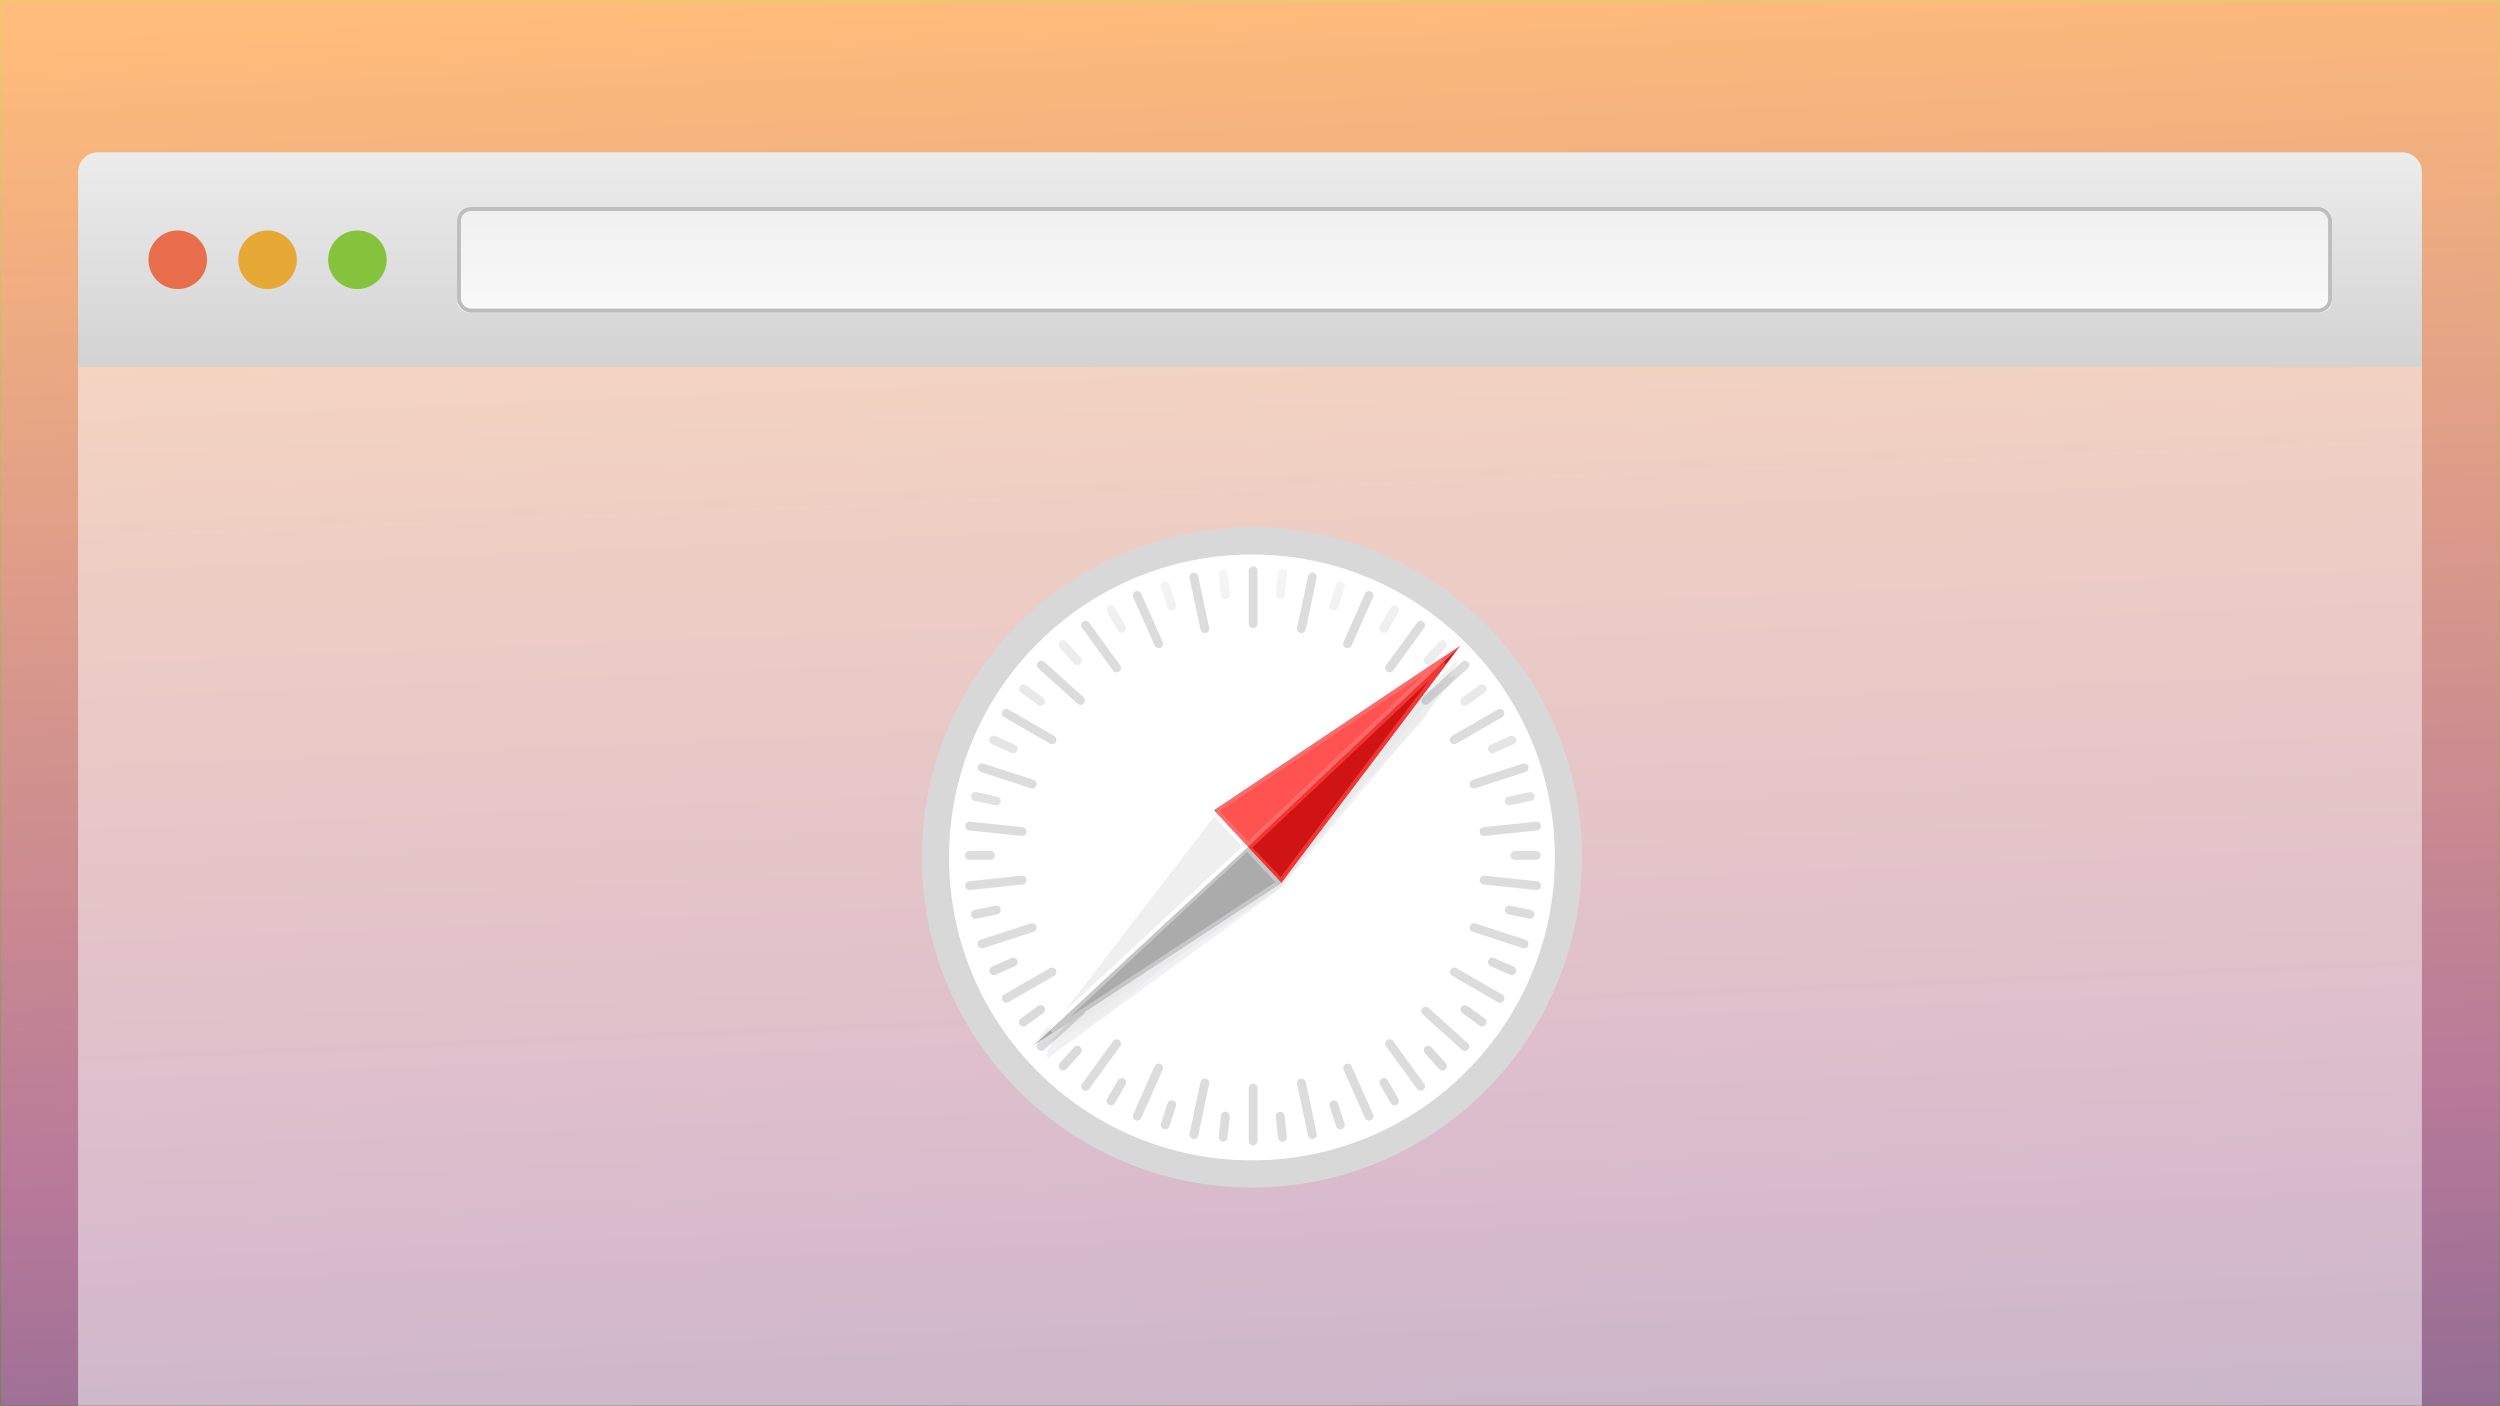 <svg xmlns="http://www.w3.org/2000/svg" xmlns:xlink="http://www.w3.org/1999/xlink" width="640" height="360" viewBox="0 0 640 360">
  <defs>
    <linearGradient id="picture-b" x1="50%" x2="50%" y1="0%" y2="100%">
      <stop offset="0%" stop-color="#B4EC51"/>
      <stop offset="100%" stop-color="#429321"/>
    </linearGradient>
    <rect id="picture-a" width="640" height="360"/>
    <linearGradient id="picture-c" x1="14.554%" x2="5.225%" y1="126.936%" y2="1.533%">
      <stop offset="0%" stop-color="#74628F"/>
      <stop offset="33.77%" stop-color="#B77999"/>
      <stop offset="100%" stop-color="#FFBC7A"/>
    </linearGradient>
    <path id="picture-e" d="M0,0 L0,274.991 C0,277.758 2.233,280 5.007,280 L594.993,280 C597.758,280 600,277.767 600,274.991 L600,0 L0,0 Z"/>
    <linearGradient id="picture-g" x1="50%" x2="50%" y1="0%" y2="100%">
      <stop offset="0%" stop-color="#ECECEC"/>
      <stop offset="100%" stop-color="#D3D3D3"/>
    </linearGradient>
    <linearGradient id="picture-h" x1="50%" x2="50%" y1="0%" y2="100%">
      <stop offset="0%" stop-color="#F1F1F1"/>
      <stop offset="100%" stop-color="#FFF"/>
    </linearGradient>
    <rect id="picture-i" width="480" height="27" x="97" y="14" rx="3"/>
    <linearGradient id="picture-k" x1="50%" x2="50%" y1="0%" y2="100%">
      <stop offset="0%" stop-color="#FFF" stop-opacity=".5"/>
      <stop offset="100%" stop-opacity=".15"/>
    </linearGradient>
    <path id="picture-j" d="M147.406,73.984 C147.406,74.611 146.897,75.111 146.27,75.111 L140.843,75.111 C140.212,75.111 139.707,74.607 139.707,73.984 C139.707,73.358 140.215,72.858 140.843,72.858 L146.27,72.858 C146.9,72.858 147.406,73.362 147.406,73.984 Z M145.795,89.307 C145.665,89.92 145.063,90.303 144.45,90.173 L139.141,89.044 C138.524,88.913 138.135,88.315 138.264,87.706 C138.395,87.093 138.996,86.71 139.61,86.84 L144.918,87.969 C145.535,88.1 145.924,88.698 145.795,89.307 Z M141.034,103.96 C140.779,104.532 140.111,104.782 139.538,104.527 L134.58,102.32 C134.004,102.063 133.748,101.397 134.001,100.828 C134.256,100.256 134.924,100.006 135.497,100.261 L140.455,102.468 C141.031,102.725 141.287,103.391 141.034,103.96 Z M133.331,117.302 C132.962,117.809 132.257,117.915 131.749,117.546 L127.359,114.356 C126.849,113.986 126.736,113.281 127.102,112.777 C127.47,112.27 128.176,112.165 128.683,112.533 L133.074,115.723 C133.584,116.094 133.696,116.799 133.331,117.302 Z M123.022,128.752 C122.556,129.171 121.844,129.128 121.424,128.662 L117.793,124.629 C117.371,124.16 117.408,123.447 117.87,123.031 C118.336,122.611 119.048,122.655 119.467,123.121 L123.099,127.154 C123.521,127.623 123.484,128.336 123.022,128.752 Z M110.557,137.808 C110.014,138.121 109.327,137.931 109.013,137.387 L106.3,132.688 C105.985,132.141 106.169,131.452 106.708,131.14 C107.25,130.827 107.938,131.018 108.251,131.561 L110.965,136.261 C111.28,136.807 111.096,137.497 110.557,137.808 Z M96.482,144.074 C95.886,144.268 95.254,143.939 95.06,143.342 L93.383,138.181 C93.188,137.581 93.511,136.945 94.103,136.752 C94.699,136.559 95.332,136.888 95.526,137.485 L97.203,142.646 C97.398,143.246 97.074,143.882 96.482,144.074 Z M81.412,147.278 C80.789,147.343 80.238,146.89 80.173,146.266 L79.606,140.868 C79.54,140.241 79.988,139.686 80.607,139.621 C81.23,139.555 81.781,140.009 81.847,140.633 L82.414,146.03 C82.48,146.657 82.031,147.213 81.412,147.278 Z M66.005,147.278 C65.382,147.212 64.938,146.654 65.003,146.03 L65.571,140.633 C65.637,140.006 66.191,139.556 66.81,139.621 C67.433,139.686 67.877,140.245 67.812,140.868 L67.244,146.266 C67.179,146.893 66.624,147.343 66.005,147.278 Z M50.935,144.074 C50.339,143.881 50.021,143.243 50.215,142.646 L51.892,137.485 C52.087,136.885 52.722,136.56 53.314,136.752 C53.91,136.946 54.228,137.584 54.035,138.181 L52.358,143.342 C52.163,143.942 51.527,144.267 50.935,144.074 Z M36.86,137.808 C36.318,137.495 36.139,136.804 36.452,136.261 L39.166,131.561 C39.481,131.015 40.171,130.829 40.71,131.14 C41.252,131.454 41.431,132.144 41.117,132.688 L38.404,137.387 C38.088,137.934 37.399,138.119 36.86,137.808 Z M24.396,128.752 C23.93,128.333 23.899,127.62 24.319,127.154 L27.95,123.121 C28.372,122.652 29.085,122.614 29.547,123.031 C30.013,123.45 30.044,124.162 29.624,124.629 L25.993,128.662 C25.571,129.13 24.858,129.168 24.396,128.752 Z M14.087,117.302 C13.718,116.795 13.836,116.092 14.343,115.723 L18.734,112.533 C19.244,112.163 19.949,112.274 20.315,112.777 C20.683,113.284 20.566,113.988 20.058,114.356 L15.668,117.546 C15.158,117.917 14.452,117.806 14.087,117.302 Z M6.383,103.96 C6.128,103.387 6.39,102.724 6.963,102.468 L11.92,100.261 C12.497,100.004 13.163,100.26 13.416,100.828 C13.671,101.401 13.41,102.064 12.837,102.32 L7.879,104.527 C7.303,104.783 6.636,104.528 6.383,103.96 Z M1.622,89.307 C1.492,88.694 1.885,88.099 2.499,87.969 L7.807,86.84 C8.424,86.709 9.023,87.098 9.153,87.706 C9.283,88.319 8.89,88.914 8.276,89.044 L2.968,90.173 C2.351,90.304 1.752,89.916 1.622,89.307 Z M0.012,73.984 C0.012,73.358 0.52,72.858 1.148,72.858 L6.575,72.858 C7.205,72.858 7.711,73.362 7.711,73.984 C7.711,74.611 7.202,75.111 6.575,75.111 L1.148,75.111 C0.517,75.111 0.012,74.607 0.012,73.984 Z M1.622,58.662 C1.752,58.049 2.354,57.666 2.968,57.796 L8.276,58.924 C8.893,59.056 9.282,59.654 9.153,60.263 C9.023,60.876 8.421,61.259 7.807,61.129 L2.499,60 C1.882,59.869 1.493,59.271 1.622,58.662 Z M6.383,44.009 C6.638,43.437 7.306,43.187 7.879,43.442 L12.837,45.649 C13.413,45.906 13.67,46.572 13.416,47.141 C13.162,47.713 12.494,47.963 11.92,47.708 L6.963,45.501 C6.386,45.244 6.13,44.578 6.383,44.009 Z M14.087,30.666 C14.455,30.16 15.16,30.054 15.668,30.423 L20.058,33.613 C20.569,33.983 20.681,34.688 20.315,35.192 C19.947,35.699 19.241,35.804 18.734,35.436 L14.343,32.246 C13.833,31.875 13.721,31.17 14.087,30.666 Z M24.396,19.217 C24.861,18.798 25.573,18.841 25.993,19.307 L29.624,23.34 C30.047,23.809 30.01,24.522 29.547,24.938 C29.082,25.358 28.37,25.314 27.95,24.848 L24.319,20.815 C23.897,20.346 23.933,19.633 24.396,19.217 Z M36.86,10.161 C37.403,9.848 38.09,10.038 38.404,10.582 L41.117,15.281 C41.433,15.828 41.249,16.517 40.71,16.828 C40.167,17.142 39.48,16.951 39.166,16.408 L36.452,11.708 C36.137,11.162 36.321,10.472 36.86,10.161 Z M50.935,3.895 C51.531,3.701 52.164,4.03 52.358,4.627 L54.035,9.788 C54.23,10.388 53.906,11.024 53.314,11.217 C52.718,11.41 52.085,11.081 51.892,10.484 L50.215,5.323 C50.02,4.723 50.343,4.087 50.935,3.895 Z M66.005,0.691 C66.628,0.626 67.179,1.079 67.244,1.703 L67.812,7.1 C67.878,7.728 67.429,8.283 66.81,8.348 C66.187,8.413 65.636,7.96 65.571,7.336 L65.003,1.939 C64.938,1.311 65.386,0.756 66.005,0.691 Z M81.412,0.691 C82.035,0.757 82.479,1.315 82.414,1.939 L81.847,7.336 C81.781,7.963 81.226,8.413 80.607,8.348 C79.984,8.282 79.54,7.724 79.606,7.1 L80.173,1.703 C80.239,1.076 80.793,0.626 81.412,0.691 Z M96.482,3.895 C97.078,4.088 97.397,4.726 97.203,5.323 L95.526,10.484 C95.331,11.084 94.695,11.409 94.103,11.217 C93.507,11.023 93.189,10.385 93.383,9.788 L95.06,4.627 C95.255,4.027 95.89,3.702 96.482,3.895 Z M110.557,10.161 C111.1,10.474 111.279,11.165 110.965,11.708 L108.251,16.408 C107.936,16.954 107.247,17.14 106.708,16.828 C106.165,16.515 105.986,15.825 106.3,15.281 L109.013,10.582 C109.329,10.035 110.018,9.85 110.557,10.161 Z M123.022,19.217 C123.487,19.636 123.518,20.349 123.099,20.815 L119.467,24.848 C119.045,25.317 118.332,25.355 117.87,24.938 C117.404,24.519 117.373,23.807 117.793,23.34 L121.424,19.307 C121.846,18.838 122.559,18.801 123.022,19.217 Z M133.331,30.666 C133.699,31.173 133.581,31.877 133.074,32.246 L128.683,35.436 C128.173,35.806 127.468,35.695 127.102,35.192 C126.734,34.685 126.851,33.981 127.359,33.613 L131.749,30.423 C132.26,30.052 132.965,30.163 133.331,30.666 Z M141.034,44.009 C141.289,44.582 141.028,45.245 140.455,45.501 L135.497,47.708 C134.921,47.964 134.254,47.709 134.001,47.141 C133.746,46.568 134.007,45.905 134.58,45.649 L139.538,43.442 C140.114,43.185 140.781,43.441 141.034,44.009 Z M145.795,58.662 C145.925,59.275 145.532,59.87 144.918,60 L139.61,61.129 C138.993,61.26 138.394,60.871 138.264,60.263 C138.134,59.65 138.528,59.055 139.141,58.924 L144.45,57.796 C145.067,57.665 145.666,58.053 145.795,58.662 Z"/>
    <filter id="picture-l" width="247%" height="127.9%" x="-73.5%" y="-13.9%" filterUnits="objectBoundingBox">
      <feGaussianBlur in="SourceGraphic" stdDeviation="6"/>
    </filter>
    <filter id="picture-m" width="174.4%" height="114.9%" x="-37.2%" y="-7.4%" filterUnits="objectBoundingBox">
      <feGaussianBlur in="SourceGraphic" stdDeviation="3"/>
    </filter>
    <filter id="picture-n" width="174.2%" height="115.6%" x="-37.1%" y="-7.8%" filterUnits="objectBoundingBox">
      <feGaussianBlur in="SourceGraphic" stdDeviation="3"/>
    </filter>
    <filter id="picture-o" width="1072.8%" height="201%" x="-486.4%" y="-50.5%" filterUnits="objectBoundingBox">
      <feGaussianBlur in="SourceGraphic" stdDeviation="24"/>
    </filter>
    <filter id="picture-p" width="468.1%" height="137.5%" x="-184.1%" y="-18.8%" filterUnits="objectBoundingBox">
      <feGaussianBlur in="SourceGraphic" stdDeviation="9"/>
    </filter>
    <polygon id="picture-q" points="12.299 0 12.828 75.19 25.466 75.002"/>
    <polygon id="picture-r" points=".711 0 .148 74.923 12.863 74.923"/>
    <polygon id="picture-s" points="13.452 0 13.487 74.827 26.28 74.827"/>
    <polygon id="picture-t" points="1.192 0 .939 74.783 13.675 74.783"/>
  </defs>
  <g fill="none" fill-rule="evenodd">
    <mask id="picture-d" fill="#fff">
      <use xlink:href="#picture-a"/>
    </mask>
    <use fill="url(#picture-b)" xlink:href="#picture-a"/>
    <rect width="640" height="360" fill="url(#picture-c)" mask="url(#picture-d)"/>
    <g mask="url(#picture-d)">
      <g transform="translate(20 39)">
        <g opacity=".5" transform="translate(0 54)">
          <mask id="picture-f" fill="#fff">
            <use xlink:href="#picture-e"/>
          </mask>
          <use fill="#FFF" opacity=".9" xlink:href="#picture-e"/>
          <path fill="#FFF" d="M0,0 L0,274.991 C0,277.758 2.233,280 5.007,280 L594.993,280 C597.758,280 600,277.767 600,274.991 L600,0 L0,0 Z" mask="url(#picture-f)" opacity=".8"/>
          <path fill="#FFF" d="M0,0 L0,274.991 C0,277.758 2.233,280 5.007,280 L594.993,280 C597.758,280 600,277.767 600,274.991 L600,0 L0,0 Z" mask="url(#picture-f)" opacity=".2" style="mix-blend-mode:overlay"/>
        </g>
        <path fill="url(#picture-g)" d="M5.007,0 C2.242,0 0,2.241 0,5.002 L0,55 L600,55 L600,5.002 C600,2.24 597.767,0 594.993,0 L5.007,0 Z"/>
        <circle cx="25.5" cy="27.5" r="7.5" fill="#E96E4C"/>
        <path fill="#E6A935" d="M48.5,35 C52.642,35 56,31.642 56,27.5 C56,23.358 52.642,20 48.5,20 C44.358,20 41,23.358 41,27.5 C41,31.642 44.358,35 48.5,35 Z"/>
        <circle cx="71.5" cy="27.5" r="7.5" fill="#85C33D"/>
        <g opacity=".85">
          <use fill="url(#picture-h)" xlink:href="#picture-i"/>
          <rect width="479" height="26" x="97.5" y="14.5" stroke="#B7B7B7" rx="3"/>
        </g>
        <g transform="translate(216 96)">
          <path fill="#D8D8D8" d="M84.5,169 C131.168,169 169,131.168 169,84.5 C169,37.832 131.168,0 84.5,0 C37.832,0 0,37.832 0,84.5 C0,131.168 37.832,169 84.5,169 Z"/>
          <circle cx="84.5" cy="84.5" r="77.552" fill="#FFF"/>
          <g transform="translate(11 10)">
            <g opacity=".5">
              <use fill="#DBDBDB" xlink:href="#picture-j"/>
              <use fill="url(#picture-k)" xlink:href="#picture-j"/>
            </g>
            <path fill="#DCDCDC" d="M73.797,0 C74.423,0 74.923,0.508 74.923,1.134 L74.923,14.639 C74.923,15.266 74.419,15.773 73.797,15.773 C73.17,15.773 72.67,15.265 72.67,14.639 L72.67,1.134 C72.67,0.507 73.174,0 73.797,0 Z M89.201,1.619 C89.814,1.749 90.198,2.35 90.068,2.963 L87.26,16.172 C87.129,16.786 86.53,17.177 85.922,17.048 C85.309,16.917 84.925,16.317 85.056,15.704 L87.863,2.494 C87.994,1.881 88.593,1.49 89.201,1.619 Z M103.933,6.406 C104.505,6.66 104.755,7.328 104.501,7.9 L99.008,20.237 C98.753,20.81 98.086,21.068 97.517,20.815 C96.945,20.56 96.694,19.893 96.949,19.321 L102.442,6.984 C102.697,6.41 103.364,6.153 103.933,6.406 Z M117.347,14.15 C117.854,14.519 117.96,15.223 117.592,15.73 L109.654,26.656 C109.285,27.163 108.579,27.277 108.076,26.911 C107.569,26.543 107.463,25.838 107.831,25.331 L115.769,14.406 C116.138,13.898 116.844,13.785 117.347,14.15 Z M128.858,24.515 C129.277,24.981 129.234,25.692 128.769,26.111 L118.733,35.148 C118.267,35.567 117.552,35.532 117.136,35.069 C116.717,34.604 116.76,33.892 117.225,33.473 L127.261,24.437 C127.727,24.017 128.442,24.052 128.858,24.515 Z M137.962,37.046 C138.276,37.589 138.086,38.276 137.543,38.589 L125.848,45.341 C125.305,45.655 124.613,45.472 124.302,44.933 C123.989,44.39 124.179,43.703 124.721,43.39 L136.417,36.638 C136.96,36.324 137.651,36.507 137.962,37.046 Z M144.263,51.196 C144.456,51.792 144.128,52.425 143.532,52.619 L130.688,56.792 C130.092,56.986 129.454,56.663 129.261,56.071 C129.068,55.475 129.396,54.842 129.992,54.649 L142.836,50.476 C143.432,50.282 144.07,50.605 144.263,51.196 Z M147.483,66.348 C147.549,66.971 147.096,67.521 146.473,67.587 L133.042,68.998 C132.418,69.064 131.861,68.615 131.796,67.996 C131.731,67.373 132.183,66.823 132.807,66.757 L146.237,65.346 C146.861,65.28 147.418,65.729 147.483,66.348 Z M147.483,81.837 C147.418,82.46 146.86,82.904 146.237,82.839 L132.807,81.427 C132.183,81.362 131.731,80.807 131.796,80.188 C131.862,79.565 132.419,79.121 133.042,79.186 L146.473,80.598 C147.097,80.664 147.548,81.218 147.483,81.837 Z M144.263,96.988 C144.069,97.584 143.431,97.903 142.836,97.709 L129.992,93.536 C129.395,93.342 129.069,92.706 129.261,92.114 C129.455,91.518 130.092,91.199 130.688,91.393 L143.532,95.566 C144.129,95.76 144.455,96.396 144.263,96.988 Z M137.962,111.138 C137.649,111.681 136.959,111.86 136.417,111.547 L124.721,104.795 C124.178,104.481 123.991,103.791 124.302,103.252 C124.616,102.709 125.306,102.53 125.848,102.843 L137.543,109.595 C138.087,109.909 138.274,110.6 137.962,111.138 Z M128.858,123.67 C128.439,124.135 127.727,124.167 127.261,123.748 L117.225,114.712 C116.759,114.292 116.72,113.578 117.136,113.115 C117.555,112.65 118.267,112.618 118.733,113.037 L128.769,122.073 C129.235,122.493 129.274,123.207 128.858,123.67 Z M117.347,134.034 C116.84,134.402 116.137,134.286 115.769,133.779 L107.831,122.853 C107.462,122.346 107.572,121.639 108.076,121.273 C108.583,120.905 109.286,121.022 109.654,121.529 L117.592,132.454 C117.961,132.962 117.85,133.668 117.347,134.034 Z M103.933,141.779 C103.36,142.034 102.697,141.773 102.442,141.201 L96.949,128.864 C96.694,128.291 96.949,127.622 97.517,127.369 C98.09,127.114 98.753,127.375 99.008,127.947 L104.501,140.284 C104.756,140.858 104.501,141.526 103.933,141.779 Z M89.201,146.565 C88.588,146.696 87.994,146.303 87.863,145.69 L85.056,132.481 C84.925,131.867 85.313,131.266 85.922,131.137 C86.535,131.007 87.129,131.399 87.26,132.012 L90.068,145.222 C90.198,145.835 89.81,146.436 89.201,146.565 Z M73.797,148.185 C73.17,148.185 72.67,147.677 72.67,147.05 L72.67,133.546 C72.67,132.918 73.174,132.411 73.797,132.411 C74.423,132.411 74.923,132.919 74.923,133.546 L74.923,147.05 C74.923,147.678 74.419,148.185 73.797,148.185 Z M58.392,146.565 C57.779,146.435 57.396,145.834 57.526,145.222 L60.334,132.012 C60.464,131.398 61.063,131.007 61.671,131.137 C62.284,131.267 62.668,131.868 62.538,132.481 L59.73,145.69 C59.599,146.304 59.001,146.695 58.392,146.565 Z M43.661,141.779 C43.088,141.524 42.838,140.857 43.093,140.284 L48.586,127.947 C48.841,127.374 49.508,127.116 50.076,127.369 C50.649,127.624 50.899,128.291 50.644,128.864 L45.151,141.201 C44.896,141.774 44.229,142.032 43.661,141.779 Z M30.246,134.034 C29.739,133.666 29.633,132.961 30.002,132.454 L37.939,121.529 C38.308,121.021 39.014,120.908 39.518,121.273 C40.025,121.642 40.131,122.346 39.762,122.853 L31.825,133.779 C31.456,134.286 30.75,134.4 30.246,134.034 Z M18.735,123.67 C18.316,123.204 18.359,122.493 18.825,122.073 L28.86,113.037 C29.327,112.617 30.041,112.653 30.457,113.115 C30.877,113.581 30.834,114.292 30.368,114.712 L20.332,123.748 C19.866,124.168 19.152,124.132 18.735,123.67 Z M9.631,111.138 C9.318,110.596 9.507,109.909 10.05,109.595 L21.745,102.843 C22.289,102.529 22.98,102.713 23.291,103.252 C23.604,103.794 23.414,104.481 22.872,104.795 L11.177,111.547 C10.633,111.861 9.942,111.677 9.631,111.138 Z M3.331,96.988 C3.137,96.392 3.466,95.76 4.061,95.566 L16.905,91.393 C17.502,91.199 18.14,91.522 18.332,92.114 C18.526,92.71 18.197,93.342 17.601,93.536 L4.758,97.709 C4.161,97.903 3.523,97.58 3.331,96.988 Z M0.11,81.837 C0.045,81.214 0.498,80.663 1.121,80.598 L14.551,79.186 C15.175,79.121 15.732,79.569 15.797,80.188 C15.863,80.811 15.41,81.362 14.787,81.427 L1.356,82.839 C0.732,82.905 0.175,82.456 0.11,81.837 Z M0.11,66.348 C0.176,65.724 0.733,65.28 1.356,65.346 L14.787,66.757 C15.411,66.823 15.862,67.377 15.797,67.996 C15.732,68.619 15.174,69.064 14.551,68.998 L1.121,67.587 C0.497,67.521 0.045,66.966 0.11,66.348 Z M3.331,51.196 C3.524,50.601 4.162,50.282 4.758,50.476 L17.601,54.649 C18.198,54.843 18.524,55.479 18.332,56.071 C18.138,56.667 17.501,56.985 16.905,56.792 L4.061,52.619 C3.465,52.425 3.138,51.788 3.331,51.196 Z M9.631,37.046 C9.944,36.504 10.634,36.324 11.177,36.638 L22.872,43.39 C23.415,43.704 23.602,44.394 23.291,44.933 C22.978,45.475 22.288,45.655 21.745,45.341 L10.05,38.589 C9.507,38.275 9.32,37.585 9.631,37.046 Z M18.735,24.515 C19.155,24.049 19.867,24.017 20.332,24.437 L30.368,33.473 C30.834,33.893 30.874,34.607 30.457,35.069 C30.038,35.535 29.326,35.567 28.86,35.148 L18.825,26.111 C18.358,25.691 18.319,24.977 18.735,24.515 Z M30.246,14.15 C30.753,13.782 31.456,13.899 31.825,14.406 L39.762,25.331 C40.131,25.839 40.021,26.546 39.518,26.911 C39.011,27.28 38.308,27.163 37.939,26.656 L30.002,15.73 C29.633,15.223 29.743,14.516 30.246,14.15 Z M43.661,6.406 C44.233,6.151 44.896,6.411 45.151,6.984 L50.644,19.321 C50.899,19.894 50.645,20.562 50.076,20.815 C49.504,21.07 48.84,20.81 48.586,20.237 L43.093,7.9 C42.838,7.327 43.092,6.659 43.661,6.406 Z M58.392,1.619 C59.005,1.489 59.6,1.882 59.73,2.494 L62.538,15.704 C62.668,16.318 62.28,16.918 61.671,17.048 C61.059,17.178 60.464,16.785 60.334,16.172 L57.526,2.963 C57.395,2.349 57.783,1.748 58.392,1.619 Z"/>
          </g>
          <g opacity=".1" transform="translate(24.35 30.922)">
            <polygon fill="#274B8A" points="58.341 -13.407 48.324 53.531 67.173 115.646 72.818 52.229" filter="url(#picture-l)" style="mix-blend-mode:darken" transform="rotate(51 60.571 51.12)"/>
            <polygon fill="#274B8A" points="55.977 -7.976 46.506 52.525 64.25 113.02 70.708 50.986" filter="url(#picture-m)" style="mix-blend-mode:darken" transform="rotate(51 58.607 52.522)"/>
            <polygon fill="#2A2929" fill-opacity=".696" points="59.149 -6.593 48.204 53.365 66.964 108.916 72.47 51.78" filter="url(#picture-n)" style="mix-blend-mode:darken" transform="rotate(51 60.337 51.162)"/>
            <path fill="#101736" fill-opacity=".594" d="M54.48,-13.98 C52.278,-14.889 54.423,0.56 55.792,20.016 C58.755,62.117 57.271,127.338 64.656,128.58 C65.127,119.035 68.335,55.177 68.335,55.177 C68.335,55.177 56.908,-4.507 54.48,-13.98 Z" filter="url(#picture-o)" style="mix-blend-mode:darken" transform="rotate(51 60.934 57.28)"/>
            <polygon fill="#2A2929" fill-opacity=".594" points="61.166 -1.201 54.807 -18.484 64.914 125.5 68.229 114.169 69.476 53.949" filter="url(#picture-p)" style="mix-blend-mode:darken" transform="rotate(51 62.141 53.508)"/>
          </g>
          <g transform="rotate(47 40.26 159.493)">
            <use fill="#CF1413" xlink:href="#picture-q"/>
            <path stroke="#FD413D" stroke-opacity=".753" d="M12.841,5.979 L13.324,74.682 L24.872,74.511 L12.841,5.979 Z"/>
            <g transform="matrix(-1 0 0 1 13.01 0)">
              <use fill="#FE5351" xlink:href="#picture-r"/>
              <path stroke="#FC6B69" d="M1.166,5.931 L0.652,74.423 L12.275,74.423 L1.166,5.931 Z"/>
            </g>
          </g>
          <g transform="rotate(47 -45.49 121.097)">
            <g transform="matrix(1 0 0 -1 0 74.827)">
              <use fill="#ABABAB" xlink:href="#picture-s"/>
              <path stroke="#C6C6C6" d="M13.954,5.892 L13.987,74.327 L25.687,74.327 L13.954,5.892 Z"/>
            </g>
            <g transform="rotate(180 7.307 37.391)">
              <use fill="#EFEFEF" xlink:href="#picture-t"/>
              <path stroke="#FFF" d="M1.672,5.912 L1.441,74.283 L13.085,74.283 L1.672,5.912 Z"/>
            </g>
          </g>
        </g>
      </g>
    </g>
  </g>
</svg>
